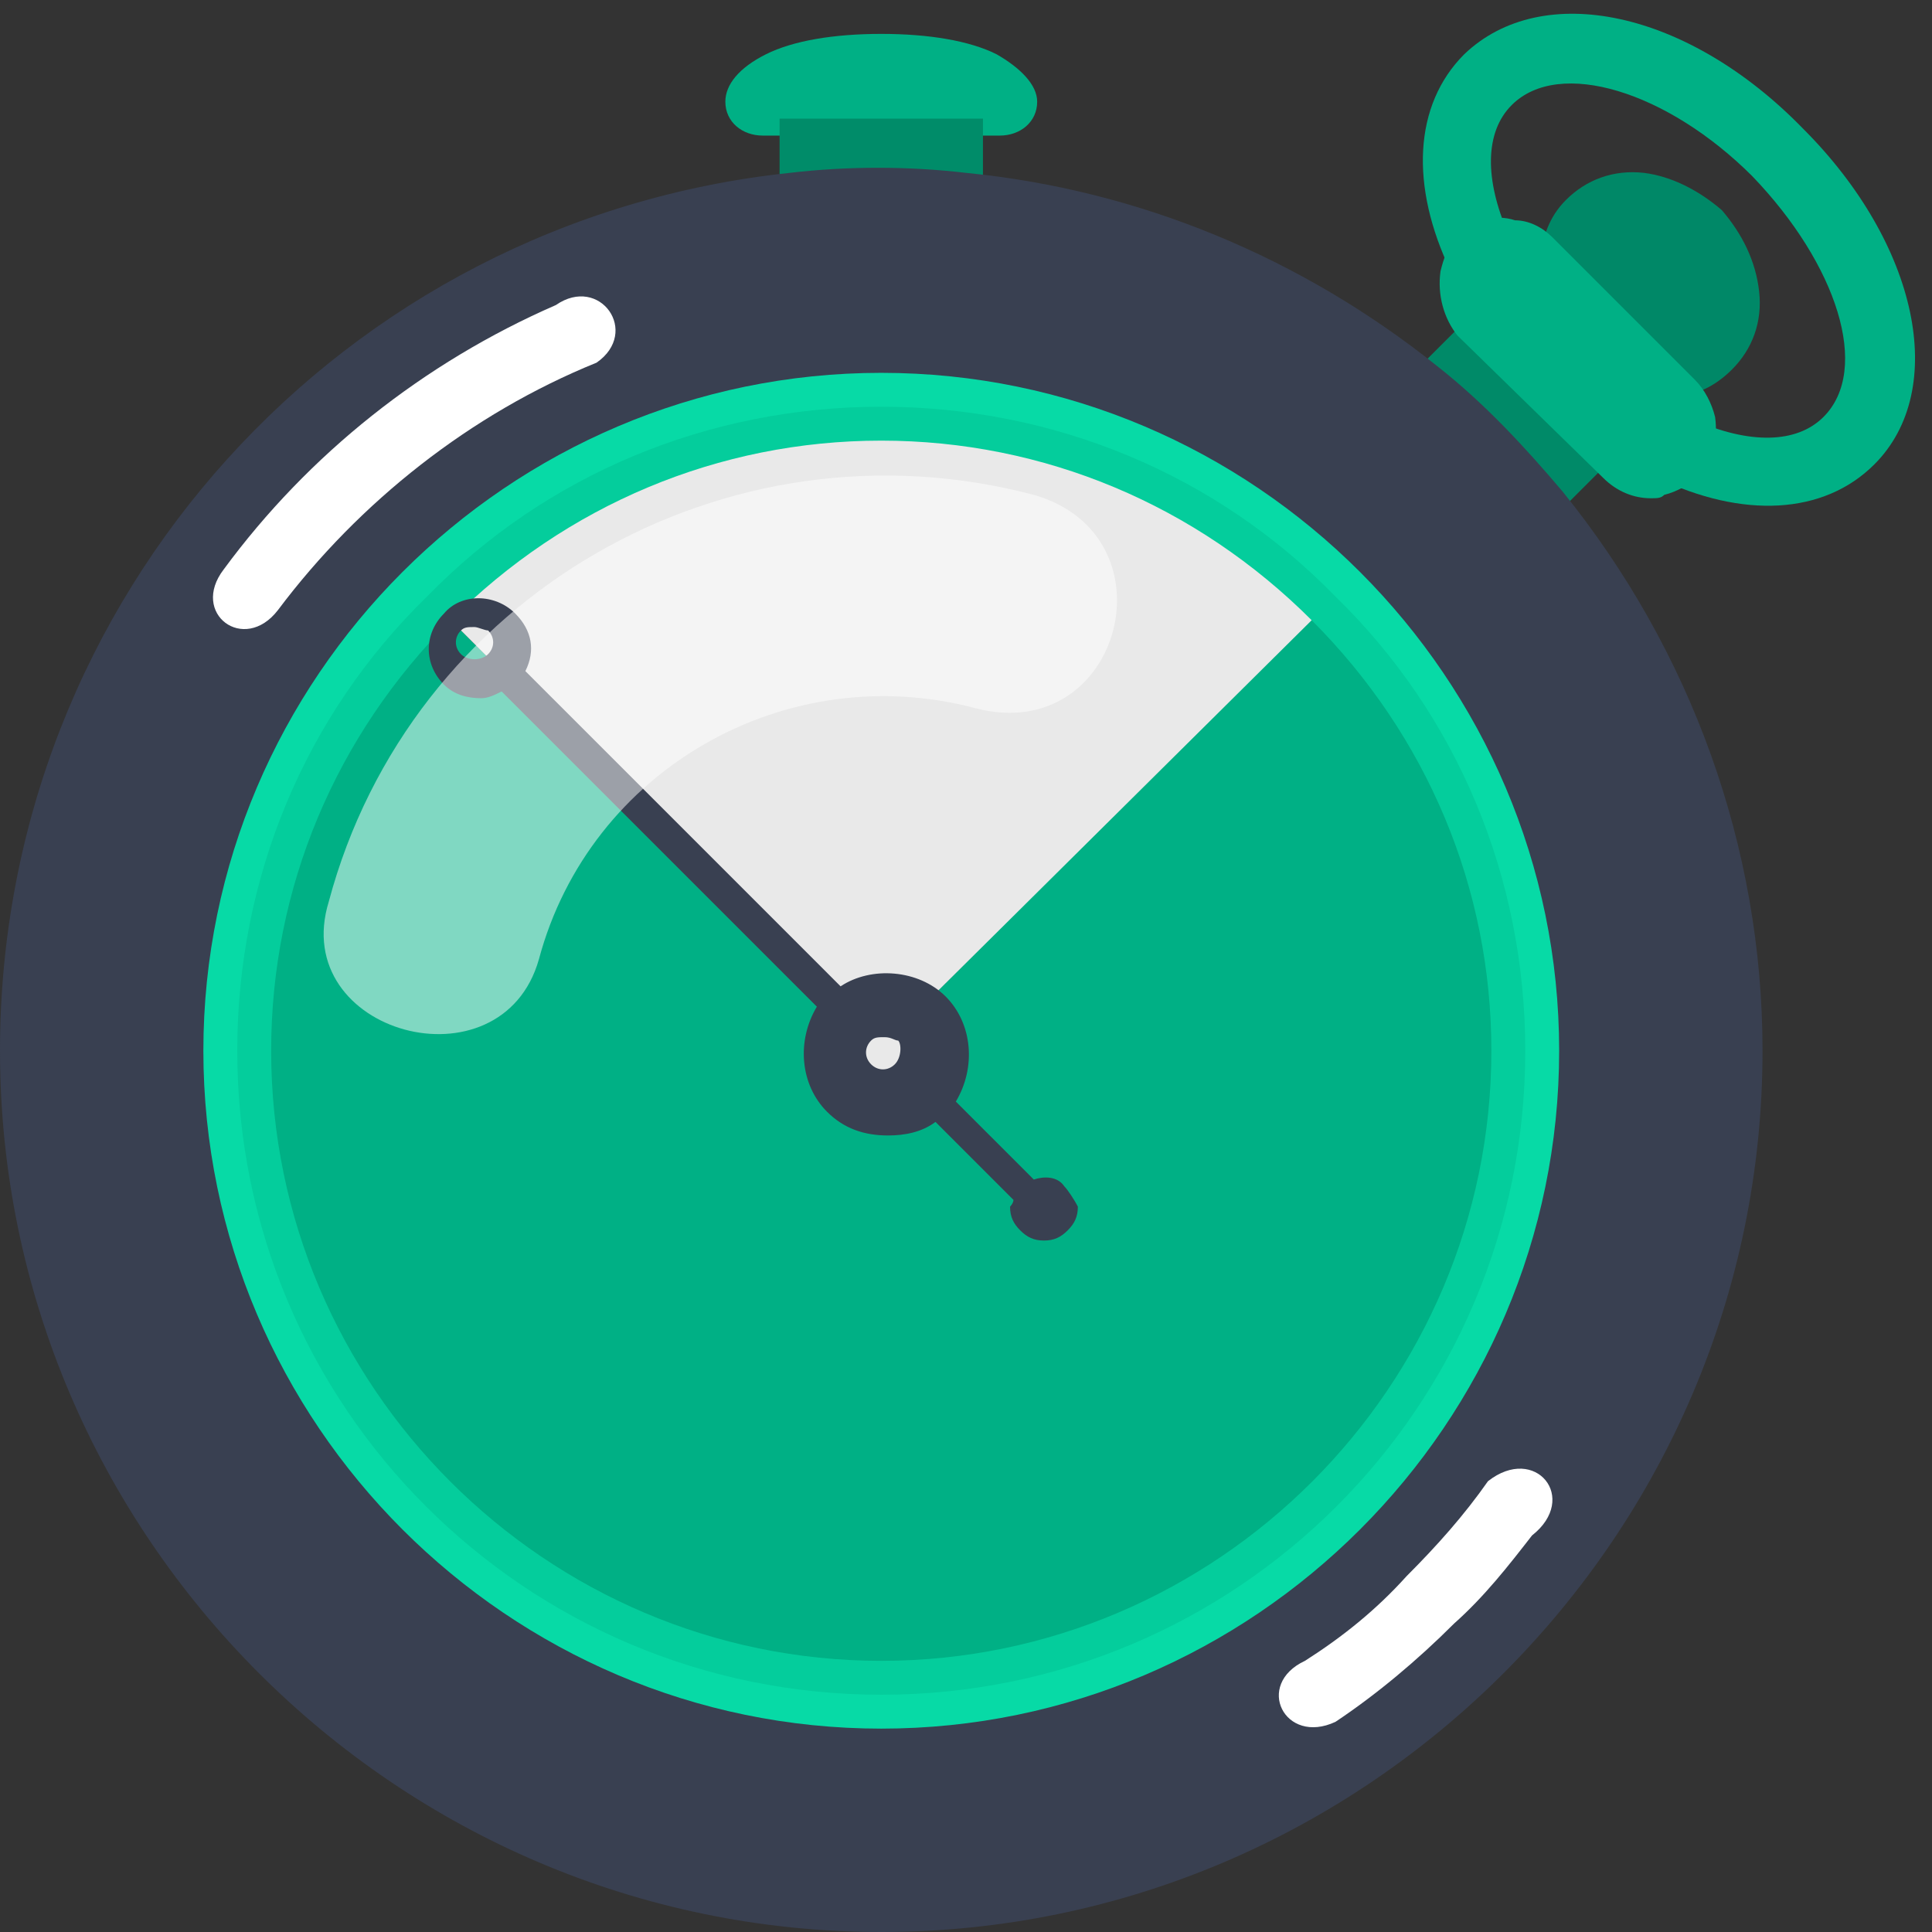 <?xml version="1.0" encoding="UTF-8"?>
<svg width="57px" height="57px" viewBox="0 0 57 57" version="1.1" xmlns="http://www.w3.org/2000/svg" xmlns:xlink="http://www.w3.org/1999/xlink">
    <rect x="0" y="0" width="57" height="57" fill="#333333" stroke="none"/>
    <!-- Generator: Sketch 52.5 (67469) - http://www.bohemiancoding.com/sketch -->
    <title>speedy</title>
    <desc>Created with Sketch.</desc>
    <g id="Page-1" stroke="none" stroke-width="1" fill="none" fill-rule="evenodd">
        <g id="speedy">
            <path d="M29.4,1.6 C28.6,1.2 27.4,1 26,1 C24.6,1 23.4,1.2 22.6,1.6 C21.8,2 21.4,2.5 21.4,3 C21.4,3.6 21.9,4 22.5,4 L29.5,4 C30.1,4 30.6,3.6 30.6,3 C30.6,2.5 30.1,2 29.4,1.6 Z" id="Path" fill="#00B085"></path>
            <rect id="Rectangle" fill="#008C69" x="23" y="3.5" width="6" height="2.6"></rect>
            <path d="M7.5,31 C7.5,25.9 9.6,21.3 12.9,17.9 L24.9,29.9 C24.3,30.5 24.3,31.4 24.9,32 C25.5,32.6 26.4,32.6 27,32 C27.6,31.4 27.6,30.5 27,29.9 L39,17.9 C42.3,21.2 44.4,25.9 44.4,31 C44.4,41.2 36.1,49.5 25.9,49.5 C15.7,49.5 7.5,41.2 7.5,31 Z" id="Path" fill="#00B085"></path>
            <path d="M5,31 C5,19.4 14.4,10 26,10 C37.6,10 47,19.4 47,31 C47,42.6 37.6,52 26,52 C14.4,52 5,42.6 5,31 Z M7.5,31 C7.5,41.2 15.8,49.5 26,49.5 C36.2,49.5 44.5,41.2 44.5,31 C44.5,25.9 42.4,21.3 39.1,17.9 C35.8,14.5 31.1,12.5 26,12.5 C20.9,12.5 16.3,14.6 12.9,17.9 C9.6,21.3 7.5,25.9 7.5,31 Z" id="Shape" fill="#07DAA6" fill-rule="nonzero"></path>
            <path d="M47.2,13.3 L43.7,9.8 L43.3,9.4 L41.4,11.3 L42.1,12 C43.1,12.9 44.1,13.8 44.9,14.8 L45.6,15.5 L47.5,13.6 L47.2,13.3 Z" id="Path" fill="#008A68"></path>
            <path d="M39.1,17.9 C35.8,14.6 31.1,12.5 26,12.5 C20.9,12.5 16.3,14.6 12.9,17.9 L24.9,29.9 C24.3,30.5 24.3,31.4 24.9,32 C25.5,32.6 26.4,32.6 27,32 C27.6,31.4 27.6,30.5 27,29.9 L39.1,17.9 Z" id="Path" fill="#E9E9E9"></path>
            <path d="M46.1,14.5 C45,13.2 43.8,11.9 42.4,10.8 C38.4,7.6 33.6,5.6 28.5,5.1 C26.8,4.9 25,4.9 23.3,5.1 C10.1,6.5 0,17.6 0,31 C0,45.3 11.7,57 26,57 C40.3,57 52,45.3 52,31 C52,25 49.9,19.2 46.1,14.5 Z M26,51 C15,51 6,42 6,31 C6,20 15,11 26,11 C37,11 46,20 46,31 C46,42 37,51 26,51 Z" id="Shape" fill="#394051" fill-rule="nonzero"></path>
            <path d="M53.2,3.8 C56.6,7.2 57.5,11.5 55.3,13.7 C53.8,15.2 51.4,15.3 48.9,14.1 C49.2,14 49.4,13.9 49.6,13.7 C50,13.3 50.1,12.9 50,12.4 C51.6,13.1 53,13.1 53.8,12.3 C55.2,10.9 54.2,7.8 51.7,5.2 C49.2,2.7 46,1.7 44.6,3.1 C43.8,3.9 43.8,5.3 44.5,6.9 C44.4,6.9 44.4,6.9 44.3,6.9 C43.9,6.9 43.5,7 43.2,7.3 C43,7.5 42.9,7.8 42.8,8 C41.6,5.5 41.7,3.1 43.2,1.6 C45.5,-0.6 49.8,0.3 53.2,3.8 Z" id="Path" fill="#00B085"></path>
            <path d="M26,50 C15.5,50 7,41.5 7,31 C7,25.9 9,21.1 12.6,17.6 C16.1,14 20.9,12 26,12 C31.1,12 35.9,14 39.4,17.6 C43,21.1 45,25.9 45,31 C45,41.5 36.5,50 26,50 Z M26,13 C21.2,13 16.7,14.9 13.3,18.3 C9.9,21.7 8,26.2 8,31 C8,40.9 16.1,49 26,49 C35.9,49 44,40.9 44,31 C44,26.2 42.1,21.7 38.7,18.3 C35.3,14.9 30.8,13 26,13 Z" id="Shape" fill="#04CD9C" fill-rule="nonzero"></path>
            <path d="M31.4,35 C31.2,34.7 30.8,34.7 30.5,34.8 L28.2,32.5 C28.8,31.5 28.7,30.2 27.9,29.4 C27.1,28.6 25.7,28.5 24.8,29.1 L15.5,19.8 C15.8,19.2 15.7,18.6 15.2,18.1 C14.6,17.5 13.6,17.5 13.1,18.1 C12.5,18.7 12.5,19.6 13.1,20.2 C13.4,20.5 13.8,20.6 14.2,20.6 C14.4,20.6 14.6,20.5 14.8,20.4 L24.1,29.7 C23.5,30.7 23.6,32 24.4,32.8 C24.9,33.3 25.5,33.5 26.2,33.5 C26.7,33.5 27.2,33.4 27.6,33.1 L29.9,35.4 C29.9,35.5 29.8,35.6 29.8,35.6 C29.8,35.9 29.9,36.1 30.1,36.3 C30.3,36.5 30.5,36.6 30.8,36.6 C31.1,36.6 31.3,36.5 31.5,36.3 C31.7,36.1 31.8,35.9 31.8,35.6 C31.7,35.4 31.5,35.1 31.4,35 Z M13.6,19.3 C13.4,19.1 13.4,18.8 13.6,18.6 C13.7,18.5 13.8,18.5 14,18.5 C14.1,18.5 14.3,18.6 14.4,18.6 C14.6,18.8 14.6,19.1 14.4,19.3 C14.2,19.5 13.8,19.5 13.6,19.3 Z M26.4,31.4 C26.2,31.6 25.9,31.6 25.7,31.4 C25.5,31.2 25.5,30.9 25.7,30.7 C25.8,30.6 25.9,30.6 26.1,30.6 C26.3,30.6 26.4,30.7 26.5,30.7 C26.6,30.8 26.6,31.2 26.4,31.4 Z" id="Shape" fill="#394051" fill-rule="nonzero"></path>
            <path d="M50.8,6.2 C50.1,5.6 49.3,5.2 48.5,5.1 C47.6,5 46.8,5.3 46.2,5.9 C45.7,6.4 45.5,7 45.4,7.8 L49.3,11.7 C50,11.7 50.6,11.4 51.1,10.9 C51.7,10.3 52,9.5 51.9,8.6 C51.8,7.7 51.4,6.9 50.8,6.2 Z" id="Path" fill="#008867"></path>
            <path d="M50.6,12.3 C50.5,11.9 50.3,11.5 50,11.2 L45.8,7 C45.5,6.7 45.1,6.5 44.7,6.5 C44.1,6.3 43.4,6.5 43,7 C42.7,7.3 42.6,7.6 42.5,8 C42.4,8.7 42.6,9.4 43,9.9 L47.3,14.1 C47.7,14.5 48.2,14.7 48.7,14.7 C48.9,14.7 49,14.7 49.1,14.6 C49.5,14.5 49.8,14.3 50.1,14.1 C50.5,13.6 50.7,13 50.6,12.3 Z" id="Path" fill="#00B085"></path>
            <path d="M15.9,28.3 C17.4,22.7 23.2,19.4 28.8,20.9 C33.1,22 34.7,15.8 30.5,14.6 C21.4,12.2 12.1,17.6 9.7,26.6 C8.5,30.5 14.8,32.2 15.9,28.3 Z" id="Path" fill="#FFFFFF" opacity="0.5"></path>
            <g id="Group" transform="translate(6, 8)" fill="#FFFFFF">
                <path d="M35.5,38.5 C36.4,37.6 37.2,36.7 37.9,35.7 C39.3,34.6 40.6,36.2 39.2,37.3 C38.5,38.2 37.8,39.1 36.9,39.9 C35.8,41 34.6,42 33.4,42.8 C31.9,43.5 31,41.7 32.5,41 C33.6,40.3 34.6,39.5 35.5,38.5 Z" id="Path"></path>
                <path d="M11.6,2.7 C12.9,1.8 11.7,0.1 10.4,1 C6.5,2.7 3.1,5.4 0.6,8.8 C-0.4,10.1 1.2,11.3 2.2,10 C4.6,6.8 7.9,4.2 11.6,2.7 Z" id="Path"></path>
            </g>
        </g>
    </g>
</svg>